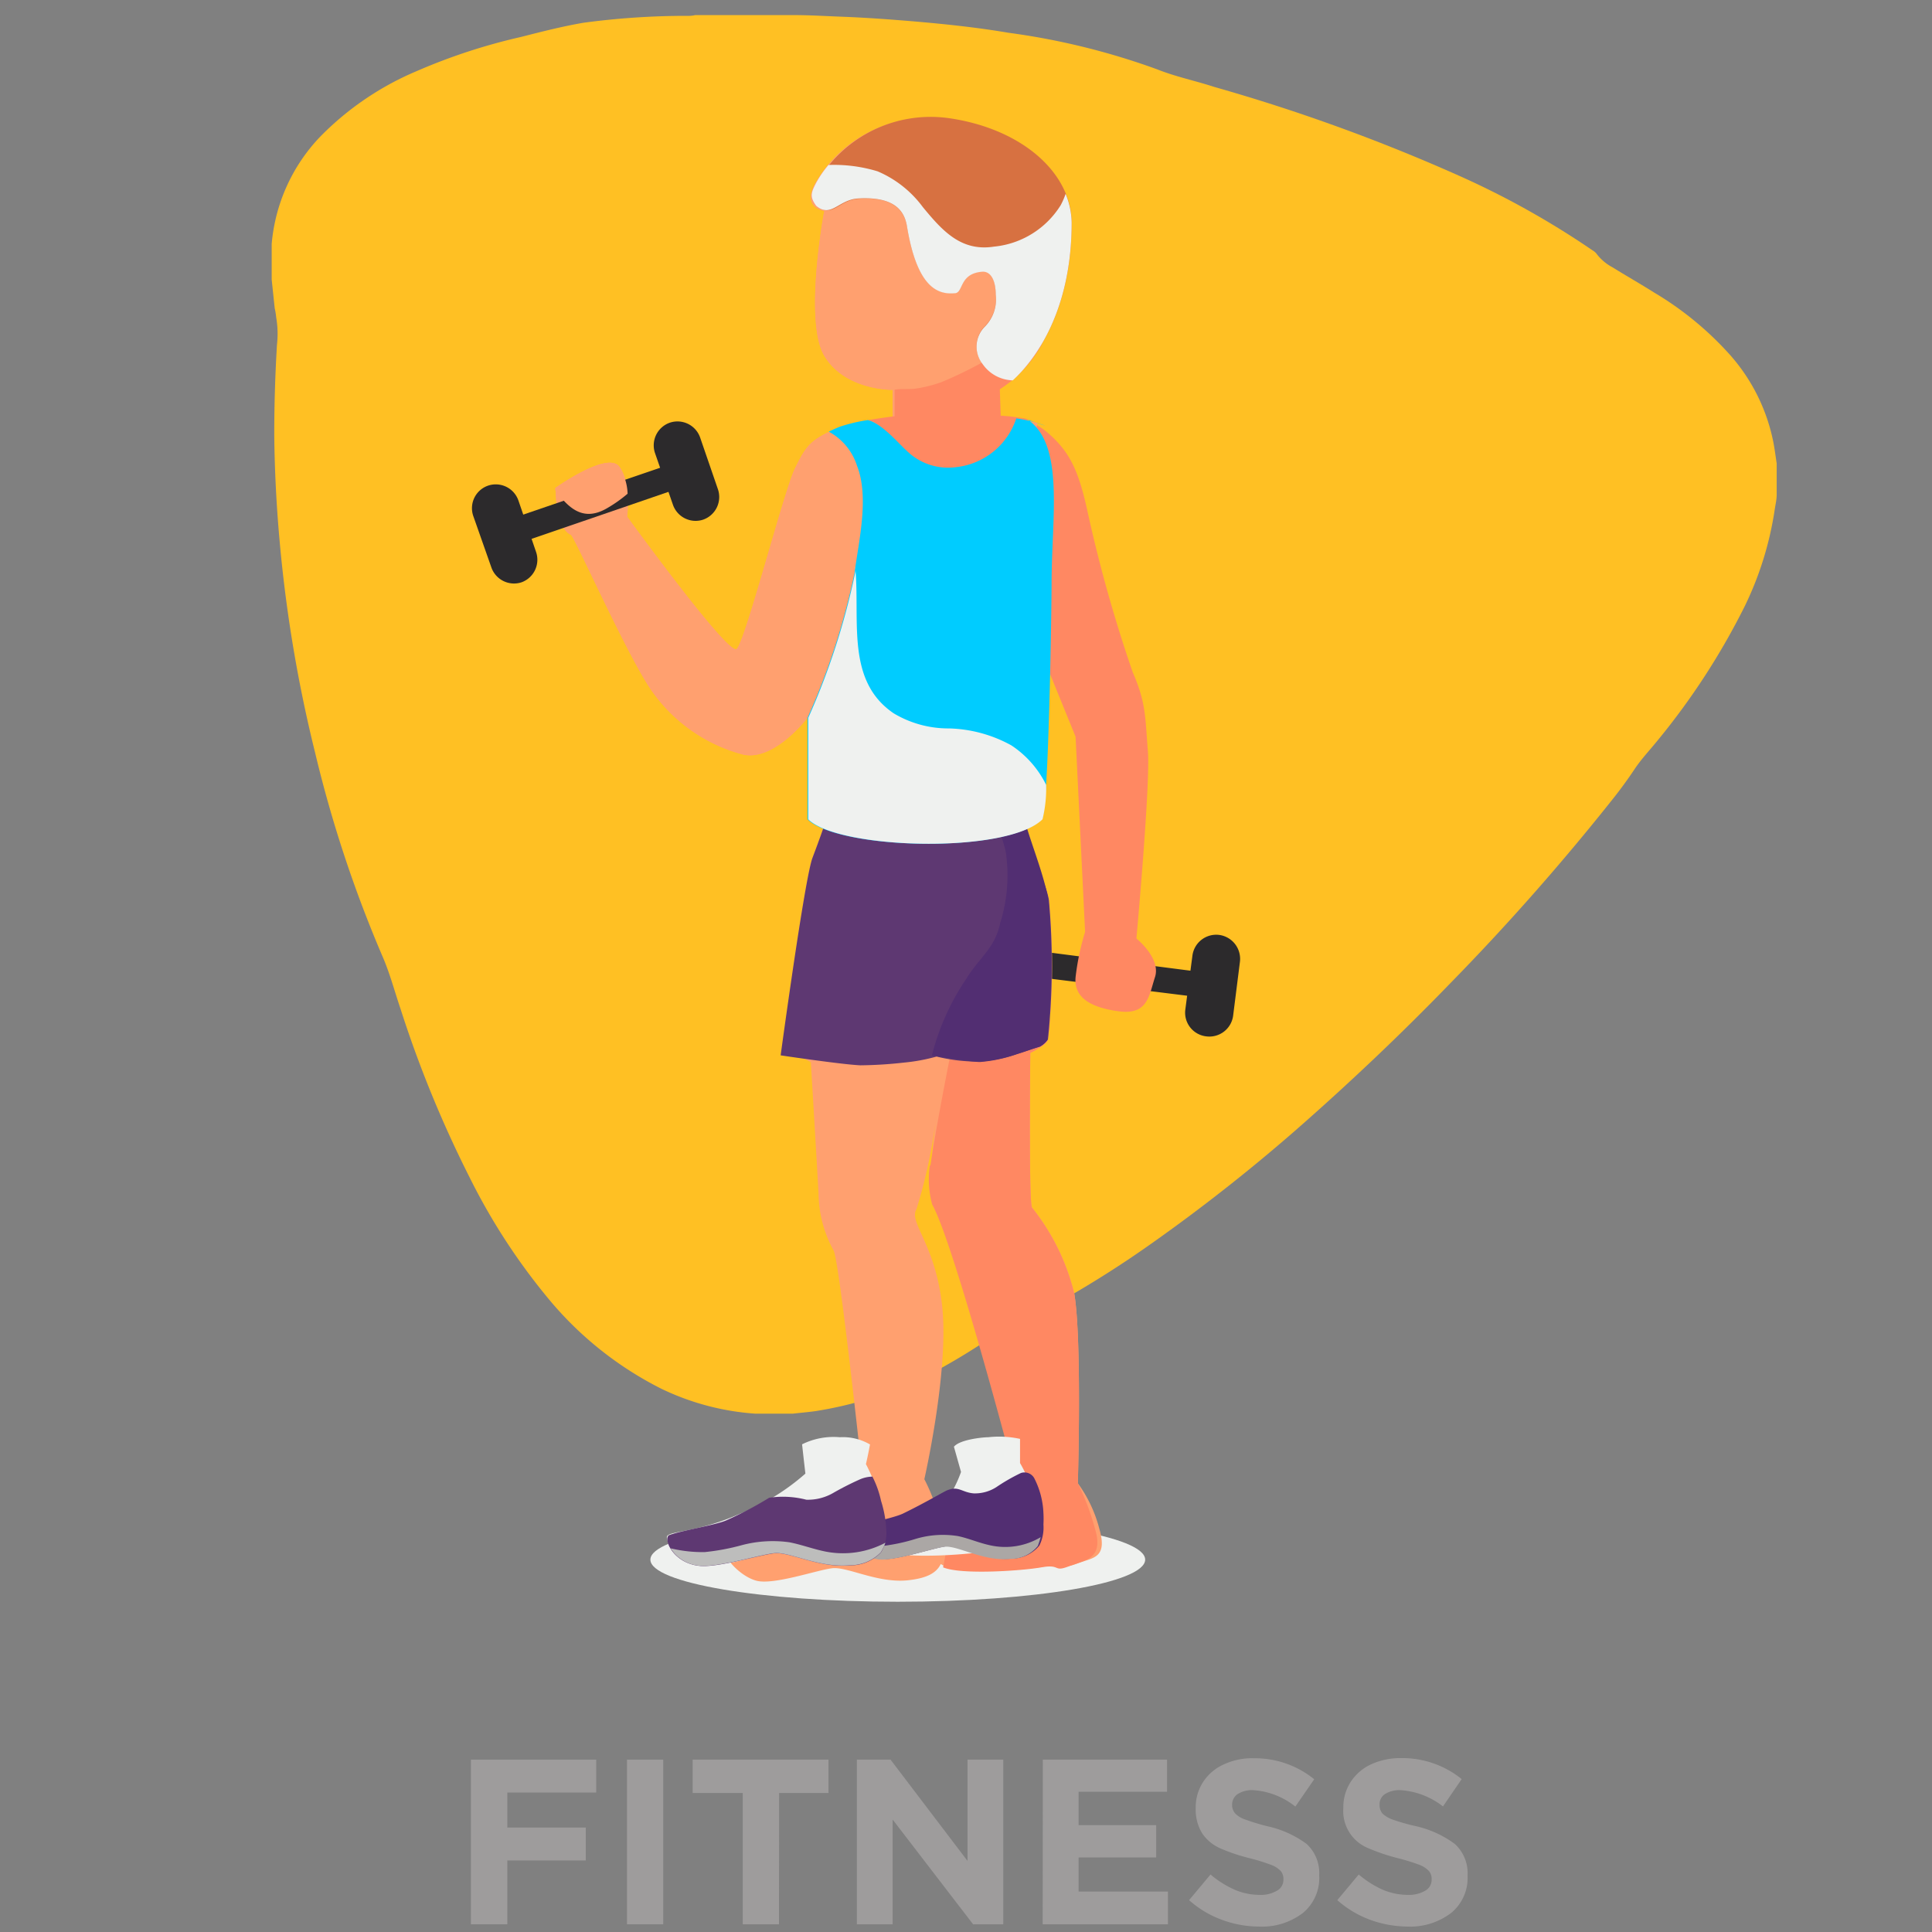 <svg id="Layer_11" data-name="Layer 11" xmlns="http://www.w3.org/2000/svg" viewBox="0 0 128 128"><rect x="0" y="0" width="128" height="128" fill="#808080" stroke="none"/><defs><style>.cls-1{fill:#ffc023;}.cls-2{fill:#9e9c9c;}.cls-3{fill:#eff1ef;}.cls-4{fill:#2c2a2c;}.cls-5{fill:#ff8862;}.cls-6{fill:#ffa06f;}.cls-7{fill:#aba7a5;}.cls-8{fill:#5e3872;}.cls-9{fill:#522e72;}.cls-10{fill:#d77141;}.cls-11{fill:#0cf;}.cls-12{fill:#bdbdbc;}</style></defs><g id="Layer_2" data-name="Layer 2"><g id="Layer_1-2" data-name="Layer 1-2"><path class="cls-1" d="M18,18.52V16.4c0-.08,0-.15,0-.24a11.74,11.74,0,0,1,3.2-7.09,19.61,19.61,0,0,1,6.41-4.36,38.94,38.94,0,0,1,6.9-2.26c1.37-.35,2.74-.7,4.13-.94a51,51,0,0,1,6.88-.46A2,2,0,0,0,46.06,1h6.28l.24,0c1,0,2,.06,3,.1,1.68.06,3.34.18,5,.32,2.09.18,4.17.4,6.23.75A47,47,0,0,1,76.68,4.6c1.23.49,2.52.75,3.77,1.16a120.62,120.62,0,0,1,16.21,5.88,56.24,56.24,0,0,1,8.84,4.94,1,1,0,0,1,.25.2,3.23,3.23,0,0,0,1.1.94c.9.56,1.82,1.08,2.72,1.65a21.36,21.36,0,0,1,5.09,4.19,12.33,12.33,0,0,1,2.83,5.74c.09.47.15.94.22,1.41v2.06c0,.31-.07.61-.12.92a22,22,0,0,1-2,6.48,47,47,0,0,1-5.78,8.9c-.51.63-1.07,1.22-1.51,1.88s-.87,1.25-1.34,1.85A157.52,157.52,0,0,1,96.05,65.18q-2.44,2.52-5,4.95c-1.7,1.61-3.48,3.24-5.36,4.88a118.35,118.35,0,0,1-9.35,7.34,70.33,70.33,0,0,1-10.17,6,5.09,5.09,0,0,0-.68.38c-.86.56-1.74,1.12-2.64,1.63a25.44,25.44,0,0,1-8.82,3.13c-.49.07-1,.11-1.51.17H50.28l-.22,0A17,17,0,0,1,43.8,92a23.27,23.27,0,0,1-7.5-6,41.47,41.47,0,0,1-5.19-8,76.51,76.51,0,0,1-4.58-11.18c-.39-1.15-.7-2.33-1.18-3.44a83.1,83.1,0,0,1-4.47-13.5A92.21,92.21,0,0,1,18.54,36q-.33-3.57-.37-7.16,0-3,.18-6a6.39,6.39,0,0,0-.05-1.8,4.69,4.69,0,0,0-.1-.62Z"/><path class="cls-2" d="M33.61,121.08h5.2v2.18h-5.2v4.23H31.2V116.58h8.3v2.18H33.61Z"/><path class="cls-2" d="M41.54,116.58h2.4v10.91h-2.4Z"/><path class="cls-2" d="M51.61,127.49h-2.4v-8.7H45.89v-2.21h9v2.21H51.62Z"/><path class="cls-2" d="M59.14,120.55v6.94H56.77V116.58H59l5.1,6.71v-6.71h2.37v10.91h-2Z"/><path class="cls-2" d="M69.09,116.58h8.23v2.13H71.46v2.21H76.6v2.14H71.46v2.26h5.92v2.17h-8.3Z"/><path class="cls-2" d="M86.32,126.74a4.46,4.46,0,0,1-2.91.9,7.14,7.14,0,0,1-2.46-.45,6.75,6.75,0,0,1-2.17-1.3l1.42-1.7a6.62,6.62,0,0,0,1.58,1,4.21,4.21,0,0,0,1.68.35,2.11,2.11,0,0,0,1.15-.28.82.82,0,0,0,.42-.75h0a.81.81,0,0,0-.17-.54,1.66,1.66,0,0,0-.65-.42,13,13,0,0,0-1.38-.43,12,12,0,0,1-2-.67,2.79,2.79,0,0,1-1.19-1,3,3,0,0,1-.42-1.67h0a3.07,3.07,0,0,1,.49-1.72,3.19,3.19,0,0,1,1.36-1.16,4.44,4.44,0,0,1,2-.41,6.23,6.23,0,0,1,4,1.39l-1.25,1.81A5,5,0,0,0,83,118.6a1.8,1.8,0,0,0-1,.26.84.84,0,0,0-.37.69h0a.86.86,0,0,0,.2.59,1.64,1.64,0,0,0,.68.41A13,13,0,0,0,84,121a6.83,6.83,0,0,1,2.56,1.16,2.62,2.62,0,0,1,.84,2.09h0A3,3,0,0,1,86.32,126.74Z"/><path class="cls-2" d="M96.14,126.74a4.48,4.48,0,0,1-2.91.9,7.38,7.38,0,0,1-2.46-.45,6.86,6.86,0,0,1-2.17-1.3l1.42-1.7a6.56,6.56,0,0,0,1.57,1,4.26,4.26,0,0,0,1.69.35,2.11,2.11,0,0,0,1.15-.28.82.82,0,0,0,.42-.75h0a.81.81,0,0,0-.17-.54,1.7,1.7,0,0,0-.64-.42,13.74,13.74,0,0,0-1.38-.43,12.81,12.81,0,0,1-2-.67A2.65,2.65,0,0,1,89,119.77h0a3.07,3.07,0,0,1,.49-1.72,3.22,3.22,0,0,1,1.35-1.16,4.66,4.66,0,0,1,2-.41,6.23,6.23,0,0,1,4,1.39l-1.24,1.81a5.11,5.11,0,0,0-2.84-1.08,1.8,1.8,0,0,0-1,.26.8.8,0,0,0-.36.69h0a.9.9,0,0,0,.18.59,1.91,1.91,0,0,0,.68.41,13.6,13.6,0,0,0,1.51.43,6.86,6.86,0,0,1,2.62,1.19,2.62,2.62,0,0,1,.84,2.09h0A3,3,0,0,1,96.14,126.74Z"/><ellipse class="cls-3" cx="59.48" cy="103.33" rx="16.39" ry="2.79"/><path class="cls-4" d="M67.26,67.09h0a1.59,1.59,0,0,1-1.38-1.77l.45-3.58a1.6,1.6,0,0,1,1.76-1.38h0a1.61,1.61,0,0,1,1.39,1.75L69,65.68a1.58,1.58,0,0,1-1.75,1.41Z"/><path class="cls-4" d="M79.9,68.66h0a1.58,1.58,0,0,1-1.37-1.77h0L79,63.32a1.59,1.59,0,0,1,1.77-1.38h0a1.6,1.6,0,0,1,1.38,1.77l-.45,3.57A1.59,1.59,0,0,1,79.9,68.66Z"/><path class="cls-4" d="M78.9,66l-11-1.37a.85.85,0,0,1-.75-.95h0a.85.85,0,0,1,.94-.76h0l11,1.42a.85.85,0,0,1,.75.95h0A.84.84,0,0,1,78.9,66Z"/><path class="cls-5" d="M75.29,62.18s.94-10.29.76-12.43-.1-3.15-1-5.2a94.51,94.51,0,0,1-3-10.67c-.6-2.75-1.2-4-2.72-5.28a4.77,4.77,0,0,0-1.57-.84,10.37,10.37,0,0,0-.21,1.16c-.15.91-.43,1.8-.65,2.69a25.7,25.7,0,0,0-1.15,5.8,3.93,3.93,0,0,0,.6,2.06c.37.65.91,1.17,1.27,1.81a5.33,5.33,0,0,1,.5,1.27c.09-.69.14-1.11.14-1.11l3,7.37.63,12.93a16.7,16.7,0,0,0-.63,3c-.12,1.31.92,2,2.85,2.26s2-1,2.41-2.26S75.29,62.18,75.29,62.18Z"/><path class="cls-6" d="M53.5,47.56l1.09,7.21s-.23.69-.75,2.06c-.3.76-.92,4.87-1.4,8.15,4.2.35,8.3,1.83,12.52,1.81a31.66,31.66,0,0,1,3.51.11,5.85,5.85,0,0,1,1.09.22,45.69,45.69,0,0,0-.11-7.49c-.4-2.34-2.8-5.28-2.17-5.28.47-.06,1.45-6.75,2-10.35a8.4,8.4,0,0,0-.19-1,6.94,6.94,0,0,0-1.32-2.3,4.77,4.77,0,0,1-1-3.4A35,35,0,0,1,68,31.4c.22-.88.44-1.76.6-2.65a2.88,2.88,0,0,1,.14-.71,10.87,10.87,0,0,0-2.59-.43l-.08-1.78c1.12-.6,4.77-3.77,4.77-11,0-3.29-3.24-6.26-8.13-6.95A8.7,8.7,0,0,0,54,12.17c-.87,1.62.61,1.8.61,1.8s-1.37,7.29,0,9.6,4.53,2.26,4.53,2.26v1.81a21.32,21.32,0,0,0-3.46.65c-2,.81-2.26,1.23-3,2.72S49.37,42.56,48.8,43s-7.25-8.77-7.25-8.77.28-2.26-.52-3.31-4.21,1.41-4.21,1.41-.07,2.6,1,3.1c.22.09,3.09,6.57,4.86,9.55A10.73,10.73,0,0,0,49.27,50C51.33,50.43,53.5,47.56,53.5,47.56Z"/><path class="cls-6" d="M72.83,101.27a8.91,8.91,0,0,0-1.42-3s.28-9.6-.24-12.58A14.62,14.62,0,0,0,68.37,80c-.22-.44-.11-10.24-.11-10.24s1-.47,1.14-.81a8.56,8.56,0,0,0,.15-1.43,9.42,9.42,0,0,0-3.17-.33c-1,0-2,0-3-.06-3.71-.3-7.28-1.46-11-1.76-.31,2.21-.55,4-.55,4l1.89,1s.4,6.65.51,8.7a8,8,0,0,0,1,3.78c.4.75,2,15.76,2,15.76a14.91,14.91,0,0,1-4.34,2.7c-2.52,1.13-4.41,1.14-4.76,1.42s.86,1.71,2,2,4-.71,5-.83,3,1,5,.8c1.22-.13,1.89-.45,2.2-1.08a3.07,3.07,0,0,0,.31.17c1.2.51,5.21.23,6.52,0s1.17.2,2.2-.2S73.41,103.27,72.83,101.27Zm-7.06.11a4.85,4.85,0,0,1-3.27,1V102a12.21,12.21,0,0,0-1.26-4s1.6-7,1.2-11.27S60.17,81,60.72,80.11A35.2,35.2,0,0,0,62,74.21c-.29,2.32-.51,4.85-.14,5.51,1.51,2.69,5.72,18.8,5.72,18.8A8.06,8.06,0,0,1,65.77,101.38Z"/><path class="cls-6" d="M67.29,54.32c.46,0,1.44-6.72,2-10.32a8.4,8.4,0,0,0-.19-1,6.94,6.94,0,0,0-1.32-2.3,4.77,4.77,0,0,1-1-3.4A35,35,0,0,1,68,31.4c.22-.88.44-1.76.6-2.65a2.88,2.88,0,0,1,.14-.71,10.87,10.87,0,0,0-2.59-.43l-.08-1.78c1.12-.6,4.77-3.77,4.77-11,0-3.29-3.24-6.26-8.13-6.95A8.7,8.7,0,0,0,54,12.17c-.87,1.62.61,1.8.61,1.8s-1.37,7.29,0,9.6,4.53,2.26,4.53,2.26v1.81a21.32,21.32,0,0,0-3.46.65c-2,.81-2.26,1.23-3,2.72S49.37,42.56,48.8,43s-7.25-8.77-7.25-8.77.28-2.26-.52-3.31-4.21,1.41-4.21,1.41-.07,2.6,1,3.1c.22.09,3.09,6.57,4.86,9.55A10.73,10.73,0,0,0,49.27,50c2.06.4,4.23-2.46,4.23-2.46l1.09,7.21s-.23.68-.75,2.06c-.3.75-.92,4.86-1.4,8.15,3.47.29,6.84,1.35,10.3,1.69a24.68,24.68,0,0,1-.27-2.7.17.17,0,0,1,.34,0c0,.91.21,1.81.31,2.72.62.05,1.25.09,1.87.08a31.76,31.76,0,0,1,3.52.11,5.85,5.85,0,0,1,1.09.22,45.69,45.69,0,0,0-.11-7.49C69.06,57.29,66.65,54.37,67.29,54.32Z"/><path class="cls-5" d="M72.56,101.33a16.85,16.85,0,0,0-1.15-3.06s.28-9.6-.24-12.58A14.71,14.71,0,0,0,68.37,80c-.22-.44-.11-10.24-.11-10.24s1-.49,1.14-.83a8.56,8.56,0,0,0,.15-1.43,9.42,9.42,0,0,0-3.17-.33c-1,0-2,0-3-.06h-.25v.37a10.81,10.81,0,0,1-.26,2.89c-.44,2.26-.87,4.52-1.22,6.79a.1.1,0,0,1-.05.08,6.33,6.33,0,0,0,.16,2.56c1.5,2.68,5.71,18.8,5.71,18.8a8.06,8.06,0,0,1-1.74,2.85,4.5,4.5,0,0,1-3,1c-.07.47-.15.93-.25,1.39h0c1.2.51,5.21.23,6.52,0s.76.34,1.82-.07S73.13,103.3,72.56,101.33Z"/><path class="cls-3" d="M67.58,96.93v-1.6a6.51,6.51,0,0,0-2.11-.11c-.31,0-1.87.14-2.27.63l.47,1.67a8.1,8.1,0,0,1-1.74,2.86,4.66,4.66,0,0,1-3.06,1,3.21,3.21,0,0,0-.09.61,2.68,2.68,0,0,0,0,.8c1.23.5,5.19.22,6.5,0s.75.34,1.82-.06,2-.37,1.63-2.43A9.18,9.18,0,0,0,67.58,96.93Z"/><path class="cls-3" d="M58.44,102.6h0a6,6,0,0,0,.19-1.51V101a12,12,0,0,0-1.26-4s.12-.49.27-1.3a3.55,3.55,0,0,0-2-.48,4.69,4.69,0,0,0-2.5.47c.13,1.19.22,1.94.22,1.94A14.86,14.86,0,0,1,49,100.3c-2.53,1.13-4.42,1.14-4.76,1.42s.86,1.72,2,2,4-.71,5-.83,3,1,5,.8C57.46,103.56,58.13,103.25,58.44,102.6Z"/><path class="cls-7" d="M44.3,101.7c-.34.29.29,1.81,2,2,1.18.15,4-.72,5-.83S44.64,101.41,44.3,101.7Z"/><path class="cls-8" d="M67.29,54.32c.22,0,.56-1.58.92-3.6-4.14,2.2-9.36,2.15-14,1.62l.37,2.43s-.23.69-.75,2.06-2.11,13.09-2.11,13.09,4,.6,5.28.66a27.83,27.83,0,0,0,2.88-.18A12.2,12.2,0,0,0,62.05,70h0a11.24,11.24,0,0,0,2.94.33,10,10,0,0,0,2.43-.51c.5-.16,1-.34,1.51-.5a1.44,1.44,0,0,0,.5-.45,47.75,47.75,0,0,0,.06-9.26C69.06,57.29,66.65,54.37,67.29,54.32Z"/><path class="cls-9" d="M69.46,59.63c-.4-2.34-2.1-5.94-1.51-6,.22,0-.13-.9.22-2.92a15,15,0,0,1-3.6,1.33c.36.75.91,1.51,1.31,2.26a10.6,10.6,0,0,1,.75,2.11,10.57,10.57,0,0,1-.36,4.73c-.37,1.73-1.37,2.26-2.26,3.72a16.07,16.07,0,0,0-2.27,5.07c.76.12,2.68.44,3.2.43a9.58,9.58,0,0,0,2.43-.52c.5-.15,1-.34,1.51-.49a1.54,1.54,0,0,0,.5-.45A48,48,0,0,0,69.46,59.63Z"/><path class="cls-5" d="M66.24,25.79a8.29,8.29,0,0,0,2.8-3,5.66,5.66,0,0,0-3.42.91,26.27,26.27,0,0,1-3.23,1.61,8.81,8.81,0,0,1-1.68.43c-.48.07-1,0-1.44.08v1.76s-.88.1-1.77.26c.89.11,1.5,1.36,1.88,2,.92,1.59,2.31,2.94,4.26,2.85,2.66-.12,4-2.51,4.44-4.92a11.88,11.88,0,0,0-1.78-.23Z"/><path class="cls-10" d="M56.87,13.17c2.43-.18,3.06.88,3.22,1.81.66,4,2,4.53,3.15,4.43.62,0,.27-1.33,1.88-1.44.61,0,.85.76.85,1.51a2.56,2.56,0,0,1-.7,2.11,1.88,1.88,0,0,0-.17,2.51,2.57,2.57,0,0,0,2,1.08C68.57,23.87,71,20.65,71,14.77c0-3.28-3.24-6.23-8.12-6.94a8.68,8.68,0,0,0-8.76,4.29c-.36.67-.42.92,0,1.51C55.13,14.49,55.56,13.26,56.87,13.17Z"/><path class="cls-3" d="M70.6,12.84a4.71,4.71,0,0,1-.33.76,5.87,5.87,0,0,1-4.42,2.74c-2.19.34-3.43-1.07-4.71-2.62a7.24,7.24,0,0,0-3-2.37,9.92,9.92,0,0,0-3.25-.42,7,7,0,0,0-.82,1.19c-.35.67-.42.92,0,1.51,1,.84,1.46-.39,2.77-.48C59.3,13,59.93,14,60.09,15c.66,4,2,4.53,3.15,4.43.62,0,.27-1.33,1.88-1.43.61,0,.85.75.85,1.51a2.57,2.57,0,0,1-.7,2.11,1.87,1.87,0,0,0-.17,2.5,2.51,2.51,0,0,0,2,1.08C68.57,23.86,71,20.64,71,14.75A5.26,5.26,0,0,0,70.6,12.84Z"/><path class="cls-9" d="M69.13,101a6.3,6.3,0,0,0,0-.75,5.52,5.52,0,0,0-.58-2.26.74.74,0,0,0-.91-.4,12.36,12.36,0,0,0-1.62.93,2.62,2.62,0,0,1-1.51.42c-.76-.06-1-.5-1.71-.22-.1,0-1.41.8-3,1.57-.75.34-3,.75-3.31,1s.25,1.82,1.77,2c1,.14,3.53-.72,4.39-.84s2.62,1,4.39.81a2.38,2.38,0,0,0,1.82-.86A2.7,2.7,0,0,0,69.13,101Z"/><path class="cls-7" d="M65.6,102.38c-.75-.16-1.42-.46-2.13-.61a6.28,6.28,0,0,0-2.79.18,12.15,12.15,0,0,1-2.17.47,7.46,7.46,0,0,1-2-.25,2.24,2.24,0,0,0,1.65,1.14c1.05.15,3.54-.71,4.4-.83s2.62,1,4.39.8a2.28,2.28,0,0,0,1.81-.86c.07-.19.13-.38.19-.58A4.57,4.57,0,0,1,65.6,102.38Z"/><path class="cls-4" d="M34.55,38.58h0a1.59,1.59,0,0,1-2-1l-1.2-3.41a1.58,1.58,0,0,1,1-2h0a1.59,1.59,0,0,1,2,1l1.17,3.41A1.59,1.59,0,0,1,34.55,38.58Z"/><path class="cls-4" d="M46.58,34.43h0a1.59,1.59,0,0,1-2-1L43.39,30a1.59,1.59,0,0,1,1-2h0a1.59,1.59,0,0,1,2,1l1.17,3.4A1.59,1.59,0,0,1,46.58,34.43Z"/><path class="cls-4" d="M44.51,32.51,34,36.12a.84.84,0,0,1-1.08-.52h0a.86.86,0,0,1,.53-1.09L44,30.9a.85.85,0,0,1,1.09.52h0a.85.85,0,0,1-.52,1.09Z"/><path class="cls-6" d="M40.15,33.71a9.11,9.11,0,0,0,1.43-1A3.45,3.45,0,0,0,41,30.9c-.8-1-4.22,1.43-4.22,1.43v.14C37.65,33.64,38.6,34.57,40.15,33.71Z"/><path class="cls-11" d="M53.5,47.56v6.72c2,2,13.18,2.32,15.52,0,.46-.44.65-14.12.65-15.61,0-4.42.88-9.19-1.59-10.88.39.16.79.3,1.19.42a9.35,9.35,0,0,0-1.94-.49,4.73,4.73,0,0,1-4,3.23,3.91,3.91,0,0,1-3.24-1.07c-.54-.48-1.66-1.83-2.6-2.05a11.21,11.21,0,0,0-1.82.43,8.32,8.32,0,0,0-.76.34,3.92,3.92,0,0,1,1.87,2.26c.82,2.09.11,5-.17,7.12A46.66,46.66,0,0,1,53.5,47.56Z"/><path class="cls-3" d="M67,49.38a9,9,0,0,0-4.12-1.12,7.05,7.05,0,0,1-3.67-1C56,45.08,57,41.06,56.66,37.54a1.07,1.07,0,0,1,0,.4,47,47,0,0,1-3.11,9.62v6.72c2,2,13.18,2.32,15.52,0A8.68,8.68,0,0,0,69.31,52,6.63,6.63,0,0,0,67,49.38Z"/><path class="cls-8" d="M58.72,101.37a7.54,7.54,0,0,0-.35-1.94,6.5,6.5,0,0,0-.57-1.6A2.16,2.16,0,0,0,57,98a19.63,19.63,0,0,0-1.83.93,3.34,3.34,0,0,1-1.75.43,6.21,6.21,0,0,0-2.46-.13,23.77,23.77,0,0,1-2.87,1.51c-.82.34-3.42.75-3.78,1s.29,1.81,2,2c1.19.15,4-.72,5-.83s3,1,5,.8a2.79,2.79,0,0,0,2.06-.86A2.48,2.48,0,0,0,58.72,101.37Z"/><path class="cls-12" d="M54.72,102.8c-.82-.16-1.6-.46-2.42-.62a8,8,0,0,0-3.15.19,14.8,14.8,0,0,1-2.46.46,9.06,9.06,0,0,1-2.26-.25,2.48,2.48,0,0,0,1.87,1.15c1.18.15,4-.72,5-.83s3,1,5,.8a2.82,2.82,0,0,0,2.06-.86,3.64,3.64,0,0,0,.3-.63A6,6,0,0,1,54.72,102.8Z"/></g></g></svg>